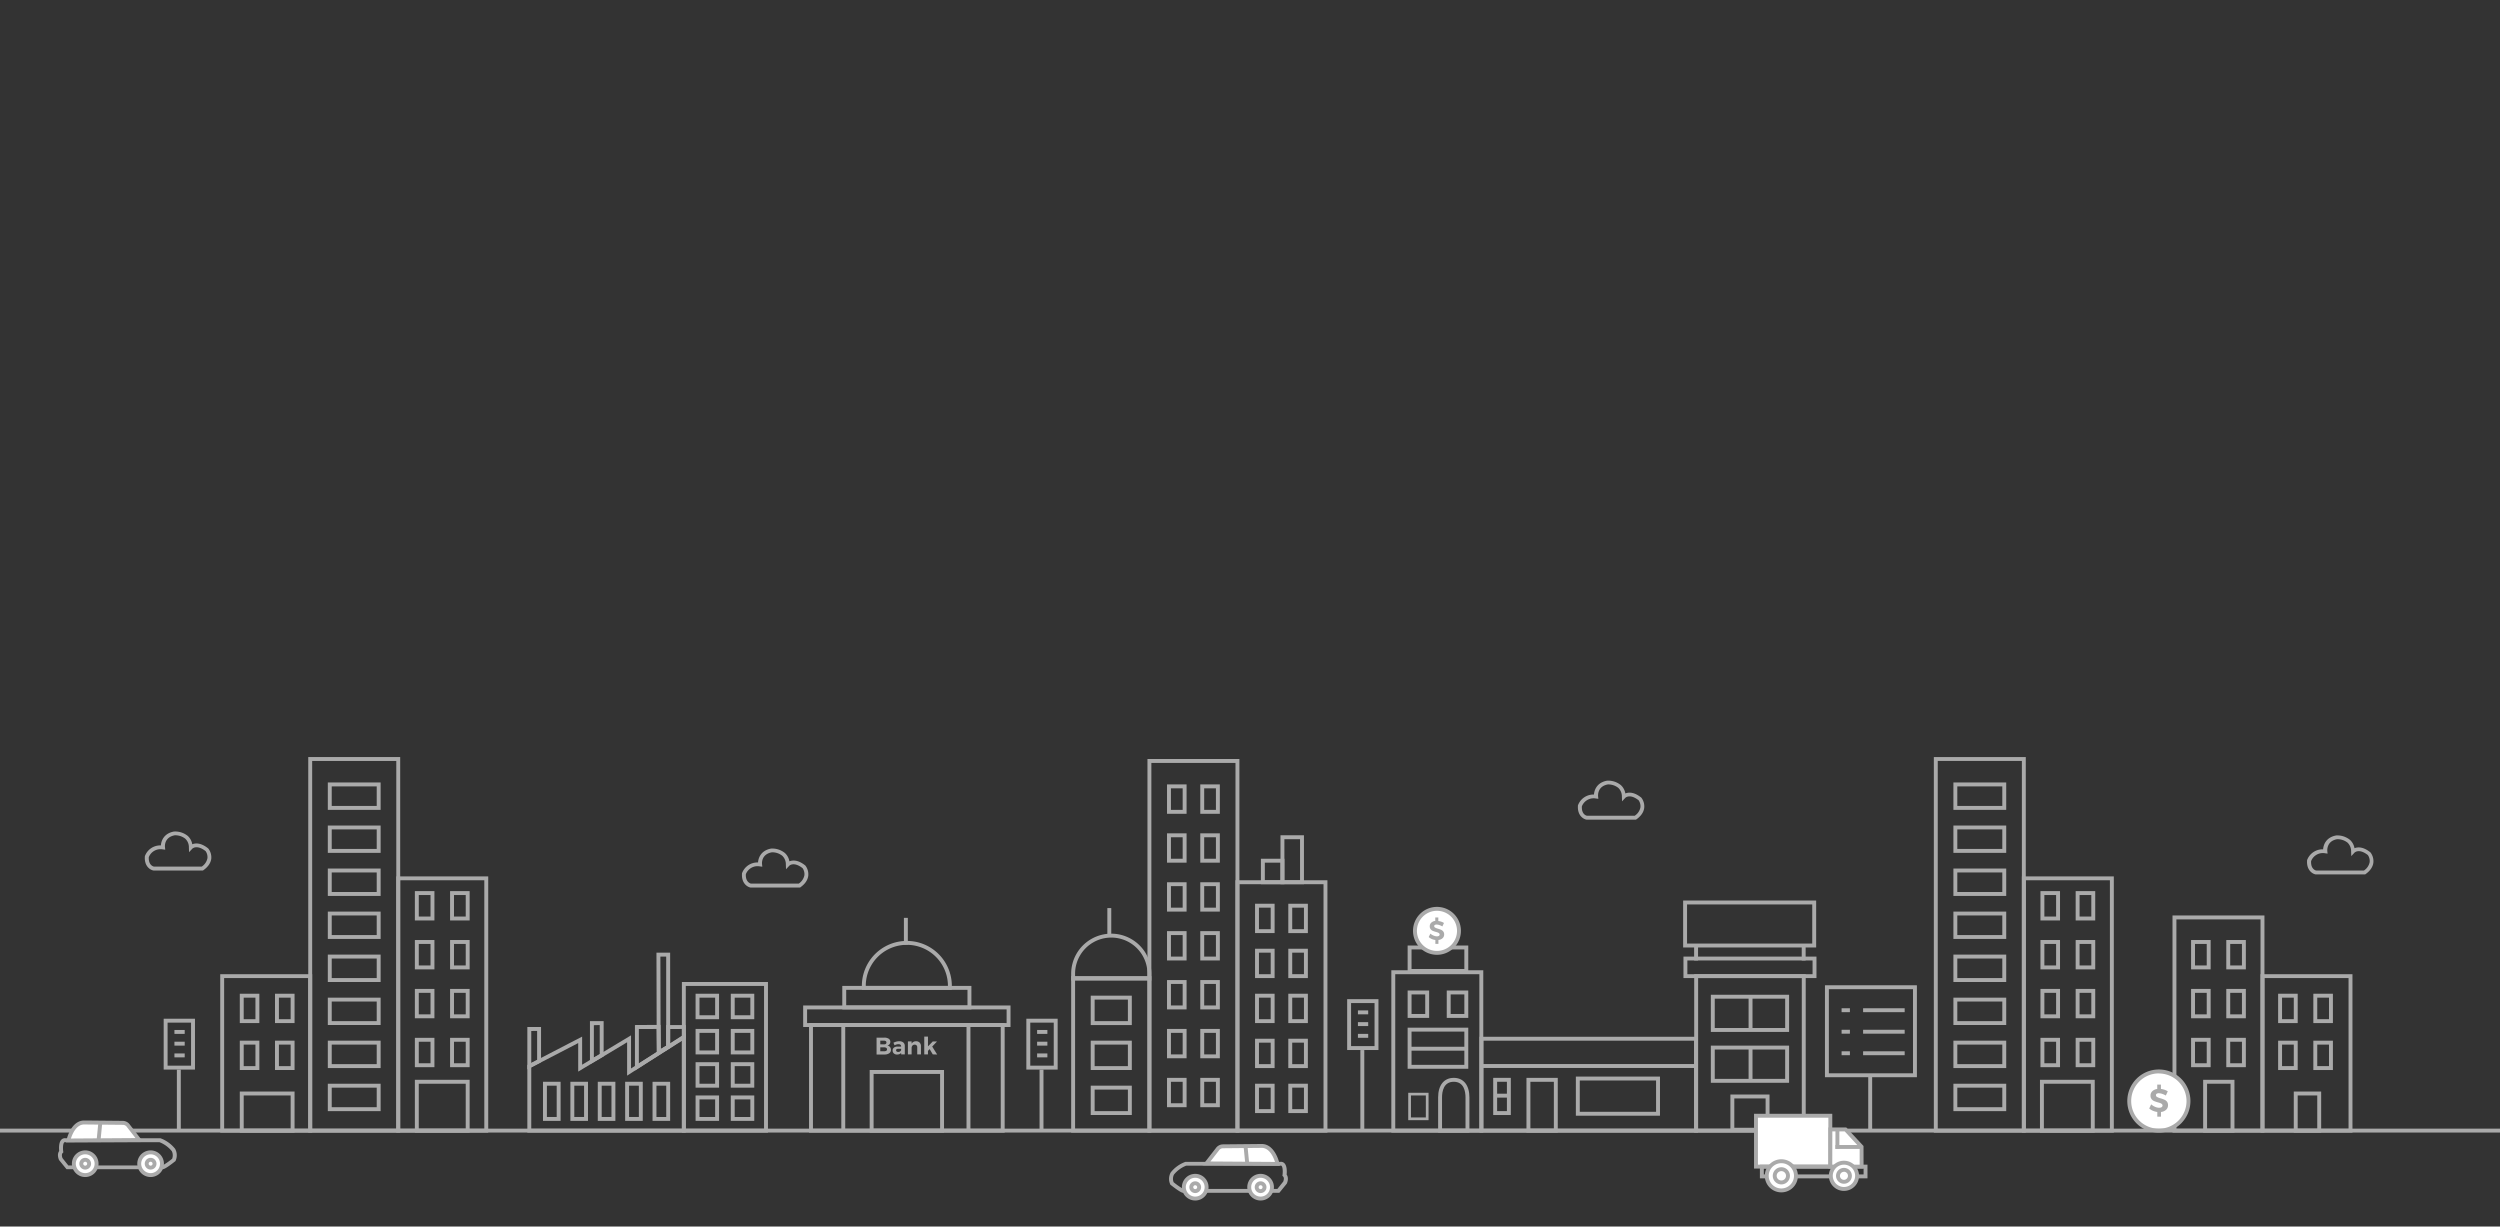 <svg id="Layer_1" data-name="Layer 1" xmlns="http://www.w3.org/2000/svg" viewBox="0 0 1278 627">
  <rect x="0" y="0" width="1278" height="627" fill="#333333" stroke="none"/>
  <defs>
    <style>
      .cls-1 {
        fill: #aaa;
      }

      .cls-2, .cls-3 {
        fill: #fff;
      }

      .cls-3 {
        fill-rule: evenodd;
      }
    </style>
  </defs>
  <title>illustration_new</title>
  <g>
    <path class="cls-1" d="M103.74,445l-25.33,0c-1.63-.3-4.65-2.15-4.37-7l0-.26a8.38,8.38,0,0,1,8.21-5.57c.17-2.56,1.68-6.22,6.76-7.1h.11A10.24,10.24,0,0,1,96,427.34a7.47,7.47,0,0,1,2.29,4.25c1.6-.64,4.37-.88,8.07,2.07l.15.15A7.35,7.35,0,0,1,108,439c-.29,2.17-1.62,4.13-4,5.83Zm-25-2h24.39a6.66,6.66,0,0,0,2.91-4.28,5.38,5.38,0,0,0-.93-3.62c-4.55-3.56-6.8-1.25-6.82-1.22l-1.65,1.77-.08-2.42a6,6,0,0,0-1.82-4.46A8.22,8.22,0,0,0,89.34,427c-5.39,1-5.08,5.57-5,6.1l.13,1.26-1.26-.16a6.45,6.45,0,0,0-7.15,4C75.86,442.1,78.17,442.91,78.7,443Z"/>
    <path class="cls-1" d="M409,453.71l-25.33,0c-1.63-.3-4.65-2.15-4.37-7l0-.26a8.42,8.42,0,0,1,8.21-5.57c.17-2.56,1.68-6.22,6.76-7.1h.11a10.24,10.24,0,0,1,6.87,2.29,7.47,7.47,0,0,1,2.29,4.25c1.59-.64,4.37-.88,8.07,2.07l.15.15a7.35,7.35,0,0,1,1.42,5.21c-.29,2.17-1.62,4.13-4,5.83Zm-25-2H408.3a6.66,6.66,0,0,0,2.91-4.28,5.38,5.38,0,0,0-.93-3.62c-4.55-3.56-6.8-1.25-6.82-1.22l-1.65,1.77-.08-2.42a6,6,0,0,0-1.82-4.46,8.22,8.22,0,0,0-5.35-1.78c-5.39,1-5.08,5.58-5,6.1l.13,1.26-1.26-.16a6.39,6.39,0,0,0-7.15,4C381.07,450.76,383.38,451.57,383.91,451.71Z"/>
    <path class="cls-1" d="M836.29,419,811,419c-1.63-.3-4.65-2.15-4.37-7l0-.26a8.42,8.42,0,0,1,8.21-5.57c.17-2.56,1.68-6.22,6.76-7.1h.12a10.26,10.26,0,0,1,6.87,2.29,7.47,7.47,0,0,1,2.29,4.25c1.59-.64,4.37-.88,8.07,2.07l.15.15a7.35,7.35,0,0,1,1.42,5.21c-.29,2.17-1.62,4.13-4,5.83Zm-25-2h24.39a6.66,6.66,0,0,0,2.91-4.28,5.38,5.38,0,0,0-.93-3.62c-4.54-3.56-6.8-1.25-6.82-1.22l-1.65,1.77-.08-2.42a6.06,6.06,0,0,0-1.81-4.45,8.25,8.25,0,0,0-5.36-1.78c-5.52,1-5,5.88-5,6.09l.14,1.27-1.27-.17a6.45,6.45,0,0,0-7.15,4C808.41,416.15,810.77,416.93,811.24,417Z"/>
    <path class="cls-1" d="M1209.07,447l-25.33,0c-1.63-.3-4.65-2.15-4.37-7l0-.26a8.43,8.43,0,0,1,8.21-5.57c.17-2.56,1.68-6.22,6.76-7.1h.12a10.27,10.27,0,0,1,6.87,2.29,7.47,7.47,0,0,1,2.29,4.25c1.59-.64,4.37-.88,8.07,2.07l.15.15a7.35,7.35,0,0,1,1.42,5.21c-.29,2.17-1.62,4.13-4,5.83Zm-25-2h24.39a6.66,6.66,0,0,0,2.91-4.28,5.38,5.38,0,0,0-.93-3.62c-4.54-3.56-6.8-1.24-6.82-1.22l-1.65,1.77-.08-2.42a6.06,6.06,0,0,0-1.81-4.45,8.25,8.25,0,0,0-5.36-1.78c-5.52,1-5,5.88-5,6.09l.14,1.27-1.27-.17a6.45,6.45,0,0,0-7.15,4C1181.2,444.15,1183.56,444.93,1184,445Z"/>
    <g>
      <g>
        <path class="cls-1" d="M204.58,579h-47V387h47Zm-45-2h43V389h-43Z"/>
        <path class="cls-1" d="M194.58,568h-27V554h27Zm-25-2h23V556h-23Zm25-20h-27V532h27Zm-25-2h23V534h-23Zm25-20h-27V510h27Zm-25-2h23V512h-23Zm25-20h-27V488h27Zm-25-2h23V490h-23Zm25-20h-27V466h27Zm-25-2h23V468h-23Zm25-20h-27V444h27Zm-25-2h23V446h-23Zm25-20h-27V422h27Zm-25-2h23V424h-23Zm25-20h-27V400h27Zm-25-2h23V402h-23Z"/>
      </g>
      <g>
        <path class="cls-1" d="M159.58,579h-47V498h47Zm-45-2h43V500h-43Z"/>
        <path class="cls-1" d="M150.58,523h-10V508h10Zm-8-2h6V510h-6Z"/>
        <path class="cls-1" d="M132.58,523h-10V508h10Zm-8-2h6V510h-6Z"/>
        <path class="cls-1" d="M150.58,547h-10V532h10Zm-8-2h6V534h-6Z"/>
        <path class="cls-1" d="M132.58,547h-10V532h10Zm-8-2h6V534h-6Z"/>
        <path class="cls-1" d="M150.58,579h-28V558h28Zm-26-2h24V560h-24Z"/>
      </g>
      <g>
        <path class="cls-1" d="M249.58,579h-47V448h47Zm-45-2h43V450h-43Z"/>
        <path class="cls-1" d="M240.08,470.54h-10v-15h10Zm-8-2h6v-11h-6Z"/>
        <path class="cls-1" d="M222.08,470.54h-10v-15h10Zm-8-2h6v-11h-6Z"/>
        <path class="cls-1" d="M240.08,495.54h-10v-15h10Zm-8-2h6v-11h-6Z"/>
        <path class="cls-1" d="M222.08,495.54h-10v-15h10Zm-8-2h6v-11h-6Z"/>
        <path class="cls-1" d="M240.08,520.54h-10v-15h10Zm-8-2h6v-11h-6Z"/>
        <path class="cls-1" d="M222.08,520.54h-10v-15h10Zm-8-2h6v-11h-6Z"/>
        <path class="cls-1" d="M240.08,545.54h-10v-15h10Zm-8-2h6v-11h-6Z"/>
        <path class="cls-1" d="M222.08,545.54h-10v-15h10Zm-8-2h6v-11h-6Z"/>
        <path class="cls-1" d="M240.08,579h-28V552h28Zm-26-2h24V554h-24Z"/>
      </g>
    </g>
    <g>
      <g>
        <path class="cls-1" d="M1202.58,579h-47V498h47Zm-45-2h43V500h-43Z"/>
        <path class="cls-1" d="M1174.58,523h-10V508h10Zm-8-2h6V510h-6Z"/>
        <path class="cls-1" d="M1192.58,523h-10V508h10Zm-8-2h6V510h-6Z"/>
        <path class="cls-1" d="M1174.58,547h-10V532h10Zm-8-2h6V534h-6Z"/>
        <path class="cls-1" d="M1192.58,547h-10V532h10Zm-8-2h6V534h-6Z"/>
        <path class="cls-1" d="M1186.58,579h-14V558h14Zm-12-2h10V560h-10Z"/>
      </g>
      <g>
        <path class="cls-1" d="M1157.58,579h-47V468h47Zm-45-2h43V470h-43Z"/>
        <path class="cls-1" d="M1130.08,495.54h-10v-15h10Zm-8-2h6v-11h-6Z"/>
        <path class="cls-1" d="M1148.08,495.54h-10v-15h10Zm-8-2h6v-11h-6Z"/>
        <path class="cls-1" d="M1130.08,520.54h-10v-15h10Zm-8-2h6v-11h-6Z"/>
        <path class="cls-1" d="M1148.08,520.54h-10v-15h10Zm-8-2h6v-11h-6Z"/>
        <path class="cls-1" d="M1130.08,545.54h-10v-15h10Zm-8-2h6v-11h-6Z"/>
        <path class="cls-1" d="M1148.08,545.54h-10v-15h10Zm-8-2h6v-11h-6Z"/>
        <path class="cls-1" d="M1142.25,579h-16V552h16Zm-14-2h12V554h-12Z"/>
      </g>
    </g>
    <g>
      <g>
        <path class="cls-1" d="M1035.58,579h-47V387h47Zm-45-2h43V389h-43Z"/>
        <path class="cls-1" d="M1025.58,568h-27V554h27Zm-25-2h23V556h-23Zm25-20h-27V532h27Zm-25-2h23V534h-23Zm25-20h-27V510h27Zm-25-2h23V512h-23Zm25-20h-27V488h27Zm-25-2h23V490h-23Zm25-20h-27V466h27Zm-25-2h23V468h-23Zm25-20h-27V444h27Zm-25-2h23V446h-23Zm25-20h-27V422h27Zm-25-2h23V424h-23Zm25-20h-27V400h27Zm-25-2h23V402h-23Z"/>
      </g>
      <g>
        <path class="cls-1" d="M1080.58,579h-47V448h47Zm-45-2h43V450h-43Z"/>
        <path class="cls-1" d="M1071.08,470.54h-10v-15h10Zm-8-2h6v-11h-6Z"/>
        <path class="cls-1" d="M1053.08,470.54h-10v-15h10Zm-8-2h6v-11h-6Z"/>
        <path class="cls-1" d="M1071.08,495.54h-10v-15h10Zm-8-2h6v-11h-6Z"/>
        <path class="cls-1" d="M1053.08,495.54h-10v-15h10Zm-8-2h6v-11h-6Z"/>
        <path class="cls-1" d="M1071.08,520.54h-10v-15h10Zm-8-2h6v-11h-6Z"/>
        <path class="cls-1" d="M1053.08,520.54h-10v-15h10Zm-8-2h6v-11h-6Z"/>
        <path class="cls-1" d="M1071.08,545.54h-10v-15h10Zm-8-2h6v-11h-6Z"/>
        <path class="cls-1" d="M1053.08,545.54h-10v-15h10Zm-8-2h6v-11h-6Z"/>
        <path class="cls-1" d="M1070.83,579h-28V552h28Zm-26-2h24V554h-24Z"/>
      </g>
    </g>
    <g>
      <path class="cls-1" d="M350.58,579h-81V544.43l28-14.51,0,14.35,25-15v16.93l28-18Zm-79-2h77V531.87l-28,18V532.81l-25,15,0-14.59-24,12.44Z"/>
      <path class="cls-1" d="M269.58,546.69V525h7v18Zm2-19.65v16.35l3-1.56V527Z"/>
      <path class="cls-1" d="M301.58,544V522h7v18Zm2-19.92v16.5l3-1.69V524Z"/>
      <g>
        <path class="cls-1" d="M324.58,547.23V524l13.09-.08.09,12.42,2.82-1.71V524h10v6.8Zm2-21.19V543.6l9.19-5.79L335.69,526Zm16,0v7.48l6-3.78V526Z"/>
        <path class="cls-1" d="M335.8,539.72,335.68,525,335.58,487h7l0,48.73ZM337.59,489l.09,35.92.1,11.29,2.78-1.63,0-9.58V489Z"/>
      </g>
      <path class="cls-1" d="M342.58,573h-9V553h9Zm-7-2h5V555h-5Z"/>
      <path class="cls-1" d="M328.58,573h-9V553h9Zm-7-2h5V555h-5Z"/>
      <path class="cls-1" d="M314.58,573h-9V553h9Zm-7-2h5V555h-5Z"/>
      <path class="cls-1" d="M300.58,573h-9V553h9Zm-7-2h5V555h-5Z"/>
      <path class="cls-1" d="M286.58,573h-9V553h9Zm-7-2h5V555h-5Z"/>
      <path class="cls-1" d="M392.58,579h-44V502h44Zm-42-2h40V504h-40Z"/>
      <path class="cls-1" d="M385.58,521h-12V508h12Zm-10-2h8v-9h-8Z"/>
      <path class="cls-1" d="M367.58,521h-12V508h12Zm-10-2h8v-9h-8Z"/>
      <path class="cls-1" d="M385.58,539h-12V526h12Zm-10-2h8v-9h-8Z"/>
      <path class="cls-1" d="M367.58,539h-12V526h12Zm-10-2h8v-9h-8Z"/>
      <path class="cls-1" d="M385.58,556h-12V543h12Zm-10-2h8v-9h-8Z"/>
      <path class="cls-1" d="M367.58,556h-12V543h12Zm-10-2h8v-9h-8Z"/>
      <path class="cls-1" d="M385.58,573h-12V560h12Zm-10-2h8v-9h-8Z"/>
      <path class="cls-1" d="M367.58,573h-12V560h12Zm-10-2h8v-9h-8Z"/>
    </g>
    <g>
      <path class="cls-1" d="M678.58,579h-47V450h47Zm-45-2h43V452h-43Z"/>
      <path class="cls-1" d="M651.58,477h-10V462h10Zm-8-2h6V464h-6Z"/>
      <path class="cls-1" d="M606.58,416h-10V401h10Zm-8-2h6V403h-6Z"/>
      <path class="cls-1" d="M623.58,416h-10V401h10Zm-8-2h6V403h-6Z"/>
      <path class="cls-1" d="M606.58,441h-10V426h10Zm-8-2h6V428h-6Z"/>
      <path class="cls-1" d="M623.58,441h-10V426h10Zm-8-2h6V428h-6Z"/>
      <path class="cls-1" d="M606.58,466h-10V451h10Zm-8-2h6V453h-6Z"/>
      <path class="cls-1" d="M623.58,466h-10V451h10Zm-8-2h6V453h-6Z"/>
      <path class="cls-1" d="M606.58,491h-10V476h10Zm-8-2h6V478h-6Z"/>
      <path class="cls-1" d="M623.58,491h-10V476h10Zm-8-2h6V478h-6Z"/>
      <path class="cls-1" d="M606.58,516h-10V501h10Zm-8-2h6V503h-6Z"/>
      <path class="cls-1" d="M623.58,516h-10V501h10Zm-8-2h6V503h-6Z"/>
      <path class="cls-1" d="M606.58,541h-10V526h10Zm-8-2h6V528h-6Z"/>
      <path class="cls-1" d="M623.58,541h-10V526h10Zm-8-2h6V528h-6Z"/>
      <path class="cls-1" d="M606.58,566h-10V551h10Zm-8-2h6V553h-6Z"/>
      <path class="cls-1" d="M623.58,566h-10V551h10Zm-8-2h6V553h-6Z"/>
      <path class="cls-1" d="M668.58,477h-10V462h10Zm-8-2h6V464h-6Z"/>
      <path class="cls-1" d="M666.58,452h-12V427h12Zm-10-2h8V429h-8Z"/>
      <path class="cls-1" d="M656.58,452h-12V439h12Zm-10-2h8v-9h-8Z"/>
      <path class="cls-1" d="M651.58,500h-10V485h10Zm-8-2h6V487h-6Z"/>
      <path class="cls-1" d="M668.58,500h-10V485h10Zm-8-2h6V487h-6Z"/>
      <path class="cls-1" d="M651.58,523h-10V508h10Zm-8-2h6V510h-6Z"/>
      <path class="cls-1" d="M668.58,523h-10V508h10Zm-8-2h6V510h-6Z"/>
      <path class="cls-1" d="M651.58,546h-10V531h10Zm-8-2h6V533h-6Z"/>
      <path class="cls-1" d="M668.58,546h-10V531h10Zm-8-2h6V533h-6Z"/>
      <path class="cls-1" d="M651.58,569h-10V554h10Zm-8-2h6V556h-6Z"/>
      <path class="cls-1" d="M668.58,569h-10V554h10Zm-8-2h6V556h-6Z"/>
      <path class="cls-1" d="M633.58,579h-47V388h47Zm-45-2h43V390h-43Z"/>
      <g>
        <g>
          <path class="cls-1" d="M578.58,524h-21V509h21Zm-19-2h17V511h-17Z"/>
          <path class="cls-1" d="M578.58,547h-21V532h21Zm-19-2h17V534h-17Z"/>
          <path class="cls-1" d="M578.58,570h-21V555h21Zm-19-2h17V557h-17Z"/>
          <path class="cls-1" d="M588.58,579h-41V499h41Zm-39-2h37V501h-37Z"/>
        </g>
        <path class="cls-1" d="M588.58,501.29h-41v-3.5a20.5,20.5,0,0,1,41,0Zm-39-2h37v-1.5a18.5,18.5,0,0,0-37,0Z"/>
      </g>
      <rect class="cls-1" x="566.08" y="464.21" width="2" height="13.67"/>
    </g>
    <g>
      <rect class="cls-1" x="952.42" y="515.42" width="21.25" height="2"/>
      <rect class="cls-1" x="952.42" y="526.42" width="21.25" height="2"/>
      <rect class="cls-1" x="952.42" y="537.42" width="21.25" height="2"/>
      <rect class="cls-1" x="941.42" y="515.42" width="4.25" height="2"/>
      <rect class="cls-1" x="941.42" y="526.42" width="4.25" height="2"/>
      <rect class="cls-1" x="941.42" y="537.42" width="4.25" height="2"/>
      <path class="cls-1" d="M979.92,550.67h-47v-47h47Zm-45-2h43v-43h-43Z"/>
      <rect class="cls-1" x="955.04" y="549.79" width="2" height="28.25"/>
    </g>
    <g>
      <rect class="cls-1" x="694.17" y="516.52" width="5.25" height="2"/>
      <rect class="cls-1" x="694.17" y="522.52" width="5.25" height="2"/>
      <rect class="cls-1" x="694.17" y="528.52" width="5.25" height="2"/>
      <path class="cls-1" d="M704.67,536.77h-16v-26h16Zm-14-2h12v-22h-12Z"/>
      <rect class="cls-1" x="695.42" y="536.79" width="2" height="41.25"/>
    </g>
    <g>
      <rect class="cls-1" x="530.17" y="526.52" width="5.25" height="2"/>
      <rect class="cls-1" x="530.17" y="532.52" width="5.25" height="2"/>
      <rect class="cls-1" x="530.17" y="538.52" width="5.25" height="2"/>
      <path class="cls-1" d="M540.67,546.77h-16v-26h16Zm-14-2h12v-22h-12Z"/>
      <rect class="cls-1" x="531.42" y="546.79" width="2" height="31.25"/>
    </g>
    <g>
      <rect class="cls-1" x="89.17" y="526.52" width="5.25" height="2"/>
      <rect class="cls-1" x="89.17" y="532.52" width="5.25" height="2"/>
      <rect class="cls-1" x="89.17" y="538.52" width="5.25" height="2"/>
      <path class="cls-1" d="M99.67,546.77h-16v-26h16Zm-14-2h12v-22h-12Z"/>
      <rect class="cls-1" x="90.42" y="546.79" width="2" height="31.25"/>
    </g>
    <g>
      <g>
        <circle class="cls-2" cx="1103.61" cy="562.9" r="15.14"/>
        <path class="cls-1" d="M1103.61,579a16.14,16.14,0,1,1,16.14-16.14A16.16,16.16,0,0,1,1103.61,579Zm0-30.28a14.14,14.14,0,1,0,14.14,14.14A14.15,14.15,0,0,0,1103.61,548.76Z"/>
      </g>
      <path class="cls-1" d="M1102.74,560.8a8.76,8.76,0,0,0,1.75.67,15.14,15.14,0,0,1,1.95.69,3.45,3.45,0,0,1,1.31,1,2.87,2.87,0,0,1,.54,1.83,3.06,3.06,0,0,1-1,2.35,4.51,4.51,0,0,1-2.59,1.1v2.39h-1.89v-2.39a8.23,8.23,0,0,1-2.24-.61,7.3,7.3,0,0,1-1.89-1.17l1-2.12a7,7,0,0,0,2,1.27,5.4,5.4,0,0,0,2.07.48,2.28,2.28,0,0,0,1.26-.3,1,1,0,0,0,.15-1.59,2.34,2.34,0,0,0-.77-.47q-.47-.18-1.29-.41a14.78,14.78,0,0,1-1.93-.66,3.41,3.41,0,0,1-1.29-1,2.78,2.78,0,0,1-.54-1.79,3,3,0,0,1,.93-2.25,4.42,4.42,0,0,1,2.51-1.13v-2.24h1.89v2.22a9,9,0,0,1,1.89.43,7,7,0,0,1,1.61.79l-1,2.15a8.75,8.75,0,0,0-1.88-.86,5.69,5.69,0,0,0-1.7-.32,2,2,0,0,0-1.07.25.8.8,0,0,0-.39.72A1,1,0,0,0,1102.74,560.8Z"/>
    </g>
    <g>
      <g>
        <path class="cls-1" d="M513.58,579h-100V523h100Zm-98-2h96V525h-96Z"/>
        <path class="cls-1" d="M516.58,525h-106V514h106Zm-104-2h102v-7h-102Z"/>
        <path class="cls-1" d="M496.58,516h-66V504h66Zm-64-2h62v-8h-62Z"/>
        <path class="cls-1" d="M482.58,579h-38V547h38Zm-36-2h34V549h-34Z"/>
        <path class="cls-1" d="M486.58,506h-46v-2a23,23,0,0,1,46,0Zm-44-2h42a21,21,0,0,0-42,0Z"/>
        <rect class="cls-1" x="462.08" y="469.21" width="2" height="13.67"/>
        <rect class="cls-1" x="430.08" y="524.21" width="2" height="53.67"/>
        <rect class="cls-1" x="494.08" y="524.21" width="2" height="53.67"/>
      </g>
      <g>
        <path class="cls-1" d="M454.31,531a1.83,1.83,0,0,1,.83,1.58,1.89,1.89,0,0,1-.4,1.2,2,2,0,0,1-1.09.7,2.17,2.17,0,0,1,1.32.75,2.19,2.19,0,0,1,.48,1.44,2.05,2.05,0,0,1-.87,1.75,4,4,0,0,1-2.38.64h-4.1v-8.62h4A3.87,3.87,0,0,1,454.31,531Zm-1.48,2.64a.86.86,0,0,0,.31-.71.83.83,0,0,0-.31-.69A1.33,1.33,0,0,0,452,532H450v1.88H452A1.35,1.35,0,0,0,452.83,533.64Zm.22,3.54a.89.89,0,0,0,.39-.77.85.85,0,0,0-.39-.74,1.83,1.83,0,0,0-1.08-.26H450v2H452A1.86,1.86,0,0,0,453,537.18Z"/>
        <path class="cls-1" d="M460.67,539v-.78a2.12,2.12,0,0,1-.86.64,3.14,3.14,0,0,1-1.22.22,2.35,2.35,0,0,1-1.66-.57,2,2,0,0,1-.62-1.5,1.76,1.76,0,0,1,.66-1.46,3,3,0,0,1,1.87-.54h1.82v-.12a1,1,0,0,0-.35-.82,1.58,1.58,0,0,0-1-.29,4.1,4.1,0,0,0-2,.58l-.59-1.31a7.9,7.9,0,0,1,1.48-.58,5.84,5.84,0,0,1,1.52-.18,3.08,3.08,0,0,1,2.06.63,2.22,2.22,0,0,1,.75,1.75V539Zm-.53-1.55a1.11,1.11,0,0,0,.52-.71v-.59h-1.49a1.49,1.49,0,0,0-.82.18.64.64,0,0,0-.26.57.75.75,0,0,0,.28.61,1.16,1.16,0,0,0,.76.23A1.82,1.82,0,0,0,460.14,537.49Z"/>
        <path class="cls-1" d="M470.13,533a2.56,2.56,0,0,1,.66,1.85V539h-1.9v-3.61a1.37,1.37,0,0,0-.35-1,1.27,1.27,0,0,0-1-.36,1.42,1.42,0,0,0-1.11.49,1.8,1.8,0,0,0-.41,1.21V539h-1.9v-6.63h1.9v1.16a2.48,2.48,0,0,1,2.29-1.23A2.33,2.33,0,0,1,470.13,533Z"/>
        <path class="cls-1" d="M476.83,539l-1.6-2.7-.85.9V539h-1.9V529.9h1.9v5l2.43-2.5H479L476.54,535l2.54,4.07Z"/>
      </g>
    </g>
    <g>
      <g>
        <path class="cls-1" d="M923.08,579h-57V498h57Zm-55-2h53V500h-53Z"/>
        <path class="cls-1" d="M928.58,500h-68V489h68Zm-66-2h64v-7h-64Z"/>
        <g>
          <rect class="cls-1" x="893.88" y="508.73" width="2" height="18.25"/>
          <path class="cls-1" d="M914.58,527.52h-40v-19h40Zm-38-2h36v-15h-36Z"/>
          <rect class="cls-1" x="893.88" y="534.73" width="2" height="18.25"/>
          <path class="cls-1" d="M914.58,553.52h-40v-19h40Zm-38-2h36v-15h-36Z"/>
        </g>
        <path class="cls-1" d="M904.58,578.52h-20v-19h20Zm-18-2h16v-15h-16Z"/>
      </g>
      <g>
        <rect class="cls-1" x="866.04" y="483.23" width="2" height="7.75"/>
        <rect class="cls-1" x="921.04" y="483.23" width="2" height="7.75"/>
        <path class="cls-1" d="M928.42,484.35h-68v-24h68Zm-66-2h64v-20h-64Z"/>
      </g>
      <path class="cls-1" d="M758.25,579h-47V496h47Zm-45-2h43V498h-43Z"/>
      <path class="cls-1" d="M730.58,520.35h-11v-14h11Zm-9-2h7v-10h-7Z"/>
      <path class="cls-1" d="M730.28,572.63H719.89v-14h10.39Zm-9-1.39h7.61V560h-7.61Z"/>
      <path class="cls-1" d="M751.17,579h-16V561c0-6.26,3-10,8-10s8,3.74,8,10Zm-14-2h12V561c0-3-.78-8-6-8s-6,5-6,8Z"/>
      <path class="cls-1" d="M750.58,520.35h-11v-14h11Zm-9-2h7v-10h-7Z"/>
      <path class="cls-1" d="M750.58,546.35h-31v-21h31Zm-29-2h27v-17h-27Z"/>
      <path class="cls-1" d="M750.58,497.35h-31v-14h31Zm-29-2h27v-10h-27Z"/>
      <rect class="cls-1" x="721.08" y="535.1" width="28.25" height="2"/>
      <rect class="cls-1" x="764.08" y="559.1" width="7.25" height="2"/>
      <rect class="cls-1" x="757.25" y="543.94" width="109.92" height="2"/>
      <g>
        <circle class="cls-2" cx="734.58" cy="475.85" r="11.25"/>
        <path class="cls-1" d="M734.58,488.1a12.25,12.25,0,1,1,12.25-12.25A12.26,12.26,0,0,1,734.58,488.1Zm0-22.5a10.25,10.25,0,1,0,10.25,10.25A10.26,10.26,0,0,0,734.58,465.6Z"/>
      </g>
      <path class="cls-1" d="M868,579H756.33V530H868Zm-109.67-2H866V532H758.33Z"/>
      <path class="cls-1" d="M848.58,570.35h-43v-20h43Zm-41-2h39v-16h-39Z"/>
      <path class="cls-1" d="M796.33,579h-16V551h16Zm-14-2h12V553h-12Z"/>
      <path class="cls-1" d="M772.33,570h-9V551h9Zm-7-2h5V553h-5Z"/>
      <path class="cls-1" d="M733.68,474.21a7.23,7.23,0,0,0,1.44.55,12.48,12.48,0,0,1,1.6.57,2.85,2.85,0,0,1,1.08.85,2.36,2.36,0,0,1,.45,1.5,2.51,2.51,0,0,1-.8,1.93,3.71,3.71,0,0,1-2.13.91v2h-1.56v-2a6.79,6.79,0,0,1-1.84-.5,6,6,0,0,1-1.56-1l.85-1.75a5.76,5.76,0,0,0,1.65,1,4.44,4.44,0,0,0,1.71.39,1.88,1.88,0,0,0,1-.24.85.85,0,0,0,.12-1.31,1.92,1.92,0,0,0-.64-.39q-.39-.15-1.06-.34a12,12,0,0,1-1.59-.54,2.79,2.79,0,0,1-1.06-.83,2.28,2.28,0,0,1-.45-1.47,2.46,2.46,0,0,1,.76-1.85,3.64,3.64,0,0,1,2.06-.93V469h1.56v1.83a7.38,7.38,0,0,1,1.56.35,5.66,5.66,0,0,1,1.33.65l-.83,1.77a7.18,7.18,0,0,0-1.55-.71,4.69,4.69,0,0,0-1.4-.26,1.65,1.65,0,0,0-.88.2.66.66,0,0,0-.33.6A.83.83,0,0,0,733.68,474.21Z"/>
    </g>
    <rect class="cls-1" x="-10" y="576.96" width="1298" height="2"/>
    <g>
      <g>
        <path class="cls-3" d="M897.66,570.37h38v26h-38Z"/>
        <path class="cls-1" d="M936.66,597.37h-40v-28h40Zm-38-2h36v-24h-36Z"/>
      </g>
      <path class="cls-1" d="M954.66,602.37h-55v-7h55Zm-53-2h51v-3h-51Z"/>
      <g>
        <path class="cls-3" d="M951.66,586.27v10.11h-16v-19h7.75l8.22,8.86Z"/>
        <path class="cls-1" d="M952.66,597.37h-18v-21h9.18l8.79,9.47,0,.42Zm-16-2h14v-8.71L943,578.37h-6.31Z"/>
      </g>
      <rect class="cls-1" x="938.28" y="585.33" width="13.13" height="2"/>
      <rect class="cls-1" x="938.28" y="577.17" width="2" height="10.13"/>
      <g>
        <circle class="cls-2" cx="910.63" cy="601.08" r="7.46"/>
        <path class="cls-1" d="M910.63,609.54a8.46,8.46,0,1,1,8.46-8.46A8.47,8.47,0,0,1,910.63,609.54Zm0-14.92a6.46,6.46,0,1,0,6.46,6.46A6.47,6.47,0,0,0,910.63,594.62Z"/>
      </g>
      <path class="cls-1" d="M910.63,605.47a4.39,4.39,0,1,1,4.39-4.39A4.4,4.4,0,0,1,910.63,605.47Zm0-6.79a2.39,2.39,0,1,0,2.39,2.39A2.4,2.4,0,0,0,910.63,598.68Z"/>
      <g>
        <circle class="cls-2" cx="942.63" cy="601.08" r="6.71"/>
        <path class="cls-1" d="M942.63,608.79a7.71,7.71,0,1,1,7.71-7.71A7.72,7.72,0,0,1,942.63,608.79Zm0-13.42a5.71,5.71,0,1,0,5.71,5.71A5.71,5.71,0,0,0,942.63,595.37Z"/>
      </g>
      <path class="cls-1" d="M942.63,605.13a4.05,4.05,0,1,1,4.05-4.05A4.06,4.06,0,0,1,942.63,605.13Zm0-6.1a2.05,2.05,0,1,0,2.05,2.05A2.05,2.05,0,0,0,942.63,599Z"/>
    </g>
    <g>
      <path class="cls-1" d="M654,609.77H604.68c-1.17-.14-4.38-2.58-6.19-4l-.2-.16-.1-.23a6.85,6.85,0,0,1,.26-6l.08-.11a16.88,16.88,0,0,1,7.42-5.32l.29,0h48.18a2.5,2.5,0,0,1,2.16.68c1.43,1.4,1.28,4.53,1.15,5.83,1.33,1.85.17,4.43.11,4.54l-.13.21Zm-49.06-2H653l3-3.77c.15-.39.65-1.86-.09-2.59l-.35-.35.07-.49c.2-1.45.17-3.9-.51-4.57a.52.52,0,0,0-.52-.12H606.4a15.38,15.38,0,0,0-6.27,4.57,4.84,4.84,0,0,0-.18,3.88A32.46,32.46,0,0,0,604.91,607.77Z"/>
      <g>
        <circle class="cls-2" cx="644.42" cy="606.89" r="5.81"/>
        <path class="cls-1" d="M644.42,613.7a6.81,6.81,0,1,1,6.81-6.81A6.82,6.82,0,0,1,644.42,613.7Zm0-11.62a4.81,4.81,0,1,0,4.81,4.81A4.82,4.82,0,0,0,644.42,602.08Z"/>
      </g>
      <path class="cls-1" d="M644.42,609.89a3,3,0,1,1,3-3A3,3,0,0,1,644.42,609.89Zm0-4a1,1,0,1,0,1,1A1,1,0,0,0,644.42,605.9Z"/>
      <g>
        <circle class="cls-2" cx="610.99" cy="606.89" r="5.81"/>
        <path class="cls-1" d="M611,613.7a6.81,6.81,0,1,1,6.81-6.81A6.82,6.82,0,0,1,611,613.7Zm0-11.62a4.81,4.81,0,1,0,4.81,4.81A4.82,4.82,0,0,0,611,602.08Z"/>
      </g>
      <path class="cls-1" d="M611,609.89a3,3,0,1,1,3-3A3,3,0,0,1,611,609.89Zm0-4a1,1,0,1,0,1,1A1,1,0,0,0,611,605.9Z"/>
      <g>
        <path class="cls-2" d="M653,595s-2.06-9.5-8.44-9.19l-7.81.06-11.62.13a3.48,3.48,0,0,0-2.81,1.5l-5.62,7.25Z"/>
        <path class="cls-1" d="M654.29,596l-39.59-.27,6.83-8.8a4.51,4.51,0,0,1,3.64-1.93l19.43-.19H645c6.81,0,9,9.57,9.06,10Zm-35.52-2.25,33,.23c-.77-2.38-2.88-7.41-7.07-7.18l-19.48.19a2.5,2.5,0,0,0-2,1l-.07.11Z"/>
      </g>
      <rect class="cls-1" x="636.14" y="585.56" width="2" height="9.61" transform="translate(-54.56 64.98) rotate(-5.6)"/>
    </g>
    <g>
      <path class="cls-1" d="M30.28,593.14l-.13-.21c-.05-.12-1.22-2.7.11-4.54-.13-1.3-.28-4.43,1.15-5.83a2.5,2.5,0,0,1,2.16-.68H81.75l.29,0a16.88,16.88,0,0,1,7.42,5.32l.08.11a6.85,6.85,0,0,1,.26,6l-.1.23-.2.16c-1.81,1.44-5,3.89-6.19,4H34ZM88,592.34a4.84,4.84,0,0,0-.18-3.87,15.38,15.38,0,0,0-6.27-4.57H33.34a.52.52,0,0,0-.52.12c-.69.67-.71,3.12-.51,4.57l.07.49-.35.35c-.73.73-.24,2.2-.09,2.59l3,3.77h48.1A32.46,32.46,0,0,0,88,592.34Z"/>
      <g>
        <circle class="cls-2" cx="43.56" cy="594.89" r="5.81"/>
        <path class="cls-1" d="M36.75,594.89a6.81,6.81,0,1,1,6.81,6.81A6.82,6.82,0,0,1,36.75,594.89Zm2,0a4.81,4.81,0,1,0,4.81-4.81A4.82,4.82,0,0,0,38.75,594.89Z"/>
      </g>
      <path class="cls-1" d="M40.56,594.89a3,3,0,1,1,3,3A3,3,0,0,1,40.56,594.89Zm2,0a1,1,0,1,0,1-1A1,1,0,0,0,42.56,594.89Z"/>
      <g>
        <circle class="cls-2" cx="77" cy="594.89" r="5.81"/>
        <path class="cls-1" d="M70.18,594.89A6.81,6.81,0,1,1,77,601.7,6.82,6.82,0,0,1,70.18,594.89Zm2,0A4.81,4.81,0,1,0,77,590.08,4.82,4.82,0,0,0,72.18,594.89Z"/>
      </g>
      <path class="cls-1" d="M74,594.89a3,3,0,1,1,3,3A3,3,0,0,1,74,594.89Zm2,0a1,1,0,1,0,1-1A1,1,0,0,0,76,594.89Z"/>
      <g>
        <path class="cls-2" d="M34.93,583s2.06-9.5,8.44-9.19l7.81.06,11.63.13a3.48,3.48,0,0,1,2.81,1.5l5.63,7.25Z"/>
        <path class="cls-1" d="M34,582.8c.09-.42,2.25-10,9.06-10h.36l19.43.19A4.51,4.51,0,0,1,66.45,575l6.83,8.8L33.69,584Zm30.87-6.67-.07-.11a2.5,2.5,0,0,0-2-1l-19.48-.19c-4.19-.23-6.3,4.8-7.07,7.18l33-.23Z"/>
      </g>
      <rect class="cls-1" x="46.04" y="577.36" width="9.61" height="2" transform="translate(-529.72 572.53) rotate(-84.4)"/>
    </g>
  </g>
</svg>
